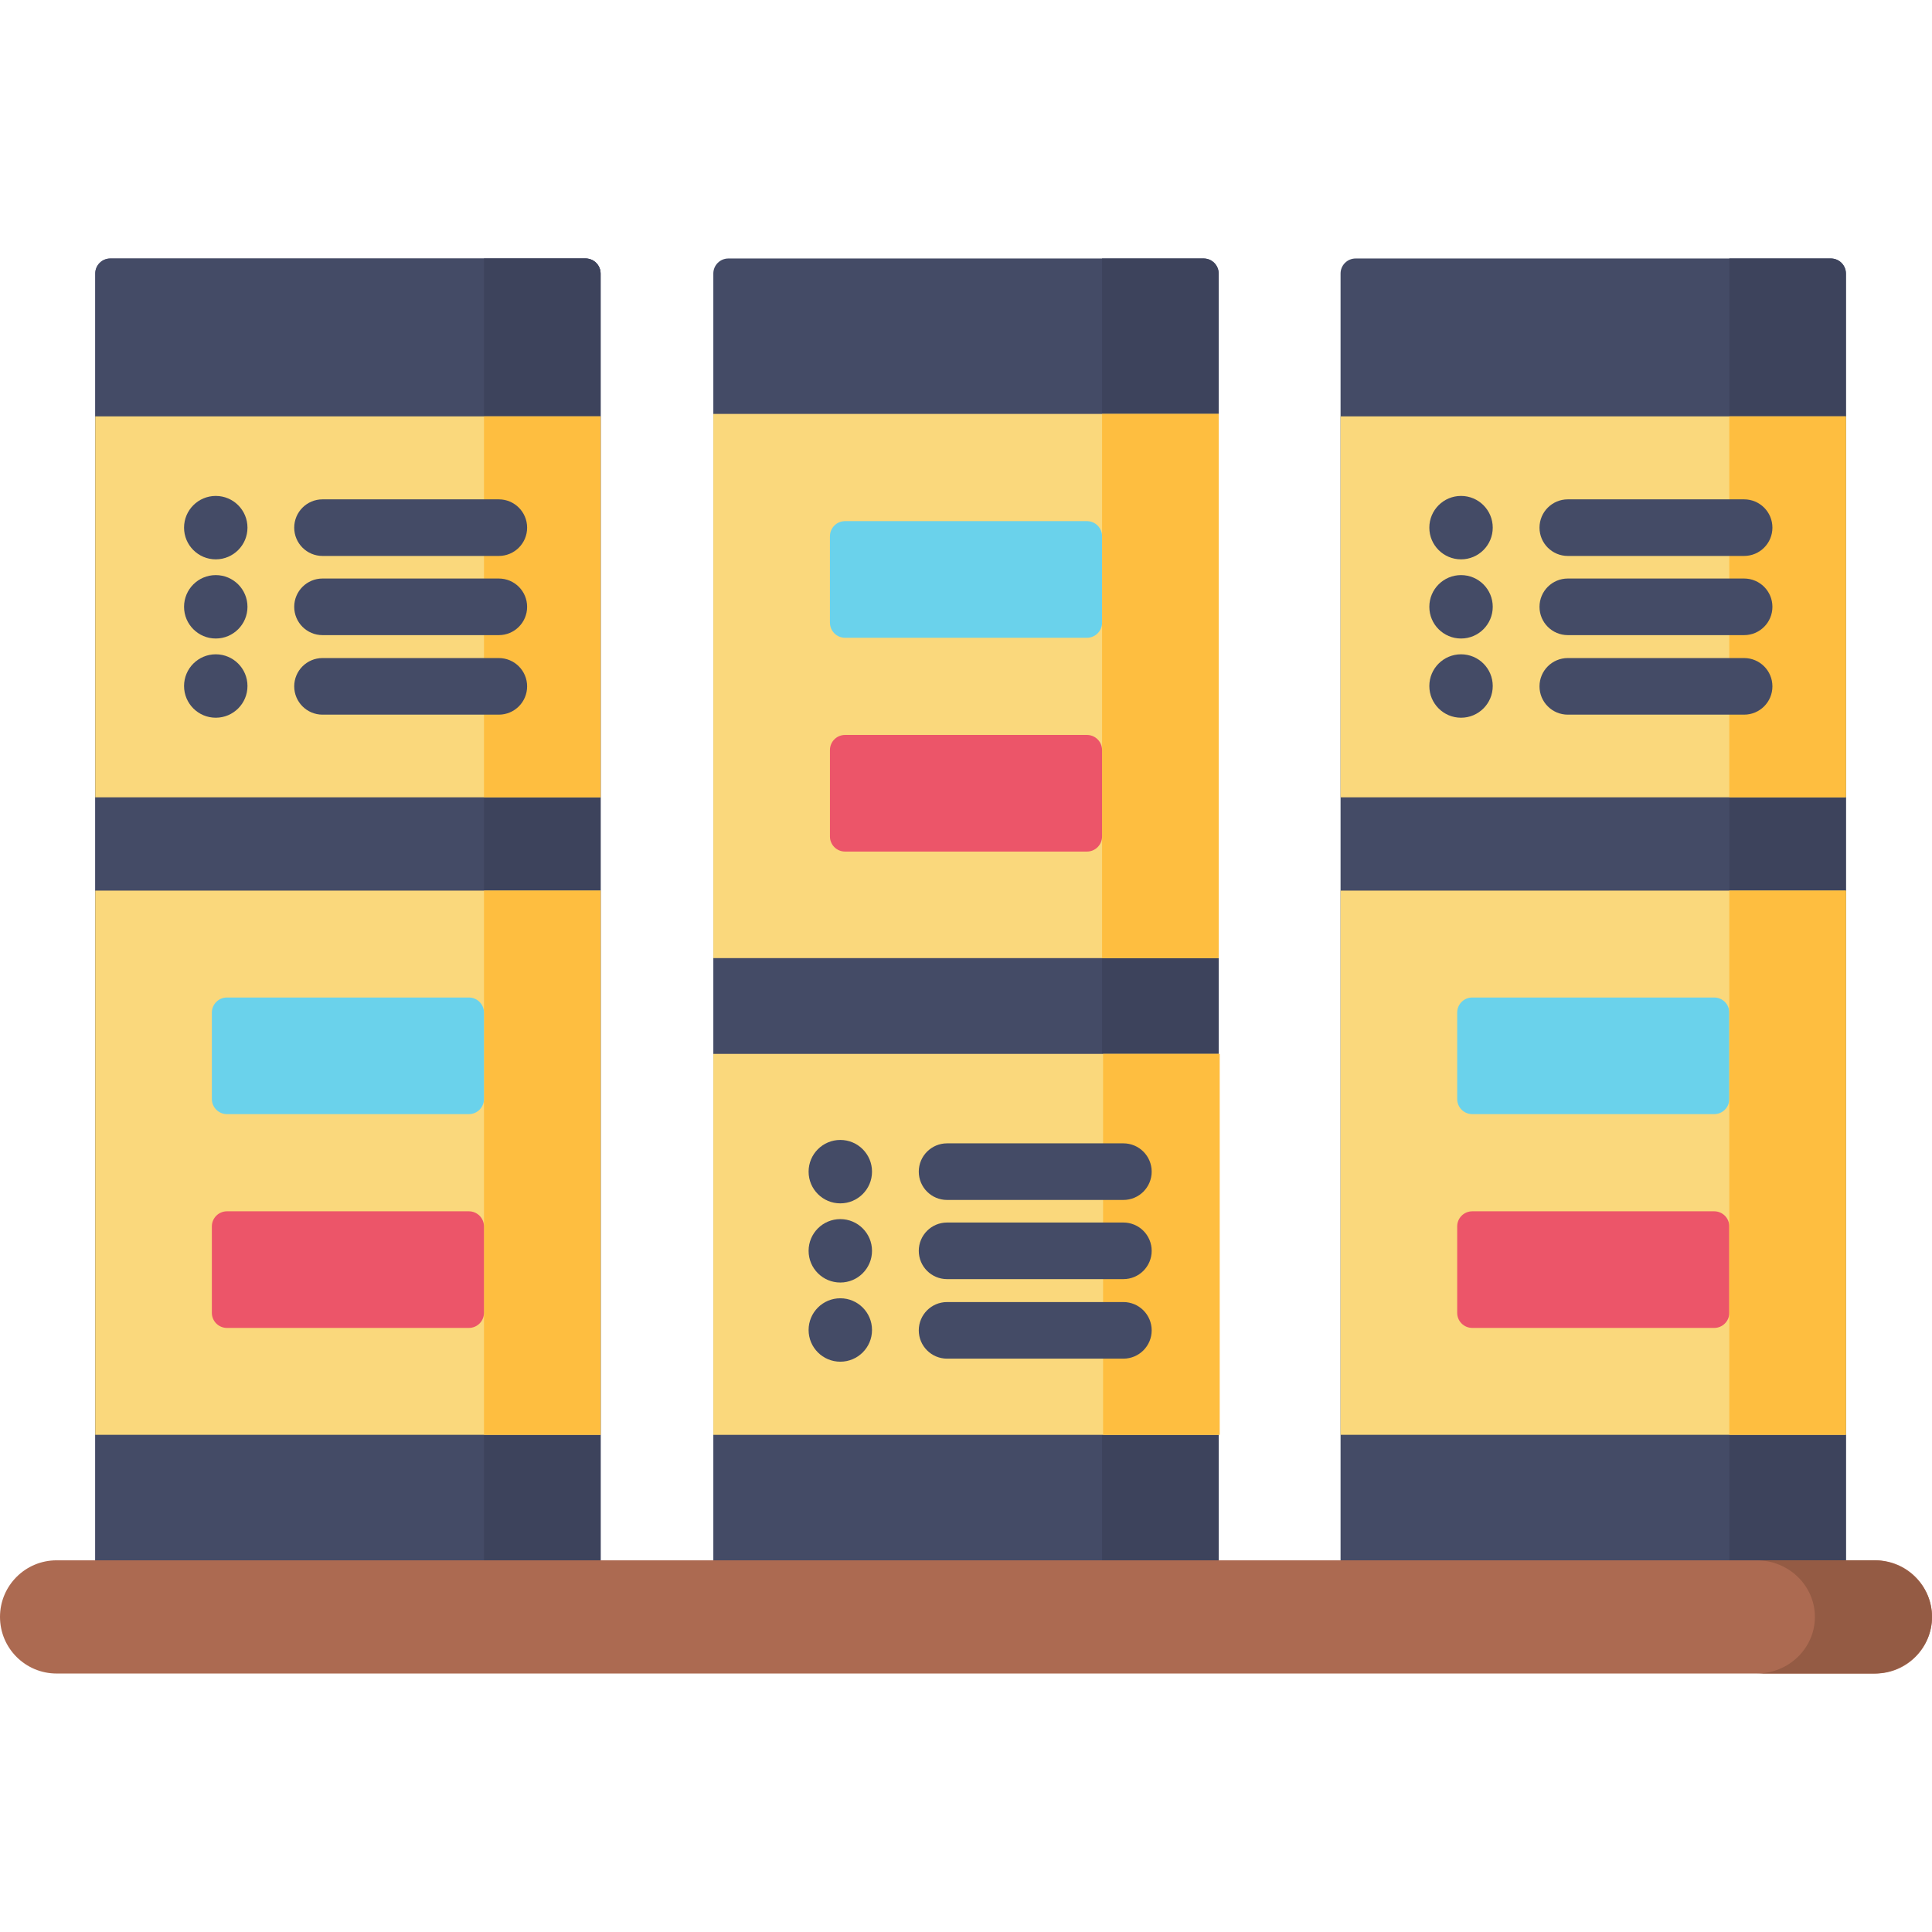 <?xml version="1.0" encoding="iso-8859-1"?>
<!-- Generator: Adobe Illustrator 19.0.0, SVG Export Plug-In . SVG Version: 6.00 Build 0)  -->
<svg version="1.1" id="Capa_1" xmlns="http://www.w3.org/2000/svg" xmlns:xlink="http://www.w3.org/1999/xlink" x="0px" y="0px"
	 viewBox="0 0 512 512" style="enable-background:new 0 0 512 512;" xml:space="preserve">
<g>
	<path style="fill:#444B66;" d="M489.188,428.5H355.264V72.494c0-2.206,1.788-3.994,3.994-3.994h125.935
		c2.206,0,3.994,1.788,3.994,3.994V428.5H489.188z"/>
	<path style="fill:#444B66;" d="M322.962,428.5H189.038V72.494c0-2.206,1.788-3.994,3.994-3.994h125.935
		c2.206,0,3.994,1.788,3.994,3.994V428.5H322.962z"/>
</g>
<path style="fill:#6E6B87;" d="M159.163,428.5H25.239V72.494c0-2.206,1.788-3.994,3.994-3.994h125.935
	c2.206,0,3.994,1.788,3.994,3.994L159.163,428.5L159.163,428.5z"/>
<path style="fill:#444B66;" d="M159.163,428.5H25.239V72.494c0-2.206,1.788-3.994,3.994-3.994h125.935
	c2.206,0,3.994,1.788,3.994,3.994L159.163,428.5L159.163,428.5z"/>
<g>
	<path style="fill:#3D435C;" d="M159.163,428.5h-30.905v-360h26.911c2.206,0,3.994,1.788,3.994,3.994V428.5z"/>
	<path style="fill:#3D435C;" d="M322.962,428.5h-30.905v-360h26.911c2.206,0,3.994,1.788,3.994,3.994V428.5z"/>
	<path style="fill:#3D435C;" d="M489.188,428.5h-30.905v-360h26.911c2.206,0,3.994,1.788,3.994,3.994V428.5z"/>
</g>
<path style="fill:#AC6A51;" d="M497,443.5H15c-8.284,0-15-6.716-15-15l0,0c0-8.284,6.716-15,15-15h482c8.284,0,15,6.716,15,15l0,0
	C512,436.784,505.284,443.5,497,443.5z"/>
<path style="fill:#945B44;" d="M496.547,413.5h-31.034c8.534,0,15.453,6.716,15.453,15s-6.918,15-15.453,15h31.034
	c8.534,0,15.453-6.716,15.453-15S505.082,413.5,496.547,413.5z"/>
<rect x="189.04" y="279.29" style="fill:#FAD87C;" width="133.92" height="100.96"/>
<rect x="292.33" y="279.29" style="fill:#FEBE40;" width="30.905" height="100.96"/>
<rect x="189.04" y="109.69" style="fill:#FAD87C;" width="133.92" height="144.22"/>
<rect x="292.06" y="109.69" style="fill:#FEBE40;" width="30.905" height="144.22"/>
<path style="fill:#6AD2EB;" d="M288.056,169.014h-64.113c-2.209,0-4-1.791-4-4v-22.905c0-2.209,1.791-4,4-4h64.113
	c2.209,0,4,1.791,4,4v22.905C292.056,167.224,290.265,169.014,288.056,169.014z"/>
<path style="fill:#EC5569;" d="M288.056,225.674h-64.113c-2.209,0-4-1.791-4-4v-22.905c0-2.209,1.791-4,4-4h64.113
	c2.209,0,4,1.791,4,4v22.905C292.056,223.884,290.265,225.674,288.056,225.674z"/>
<g>
	<rect x="355.26" y="110.34" style="fill:#FAD87C;" width="133.92" height="100.96"/>
	<rect x="355.26" y="236.02" style="fill:#FAD87C;" width="133.92" height="144.22"/>
</g>
<path style="fill:#6AD2EB;" d="M454.283,295.254H390.17c-2.209,0-4-1.791-4-4v-22.905c0-2.209,1.791-4,4-4h64.113
	c2.209,0,4,1.791,4,4v22.905C458.283,293.463,456.492,295.254,454.283,295.254z"/>
<path style="fill:#EC5569;" d="M454.283,351.914H390.17c-2.209,0-4-1.791-4-4v-22.905c0-2.209,1.791-4,4-4h64.113
	c2.209,0,4,1.791,4,4v22.905C458.283,350.123,456.492,351.914,454.283,351.914z"/>
<rect x="25.24" y="110.34" style="fill:#FAD87C;" width="133.92" height="100.96"/>
<g>
	<rect x="128.26" y="110.34" style="fill:#FEBE40;" width="30.905" height="100.96"/>
	<rect x="458.28" y="110.34" style="fill:#FEBE40;" width="30.905" height="100.96"/>
</g>
<rect x="25.24" y="236.02" style="fill:#FAD87C;" width="133.92" height="144.22"/>
<g>
	<rect x="128.26" y="236.02" style="fill:#FEBE40;" width="30.905" height="144.22"/>
	<rect x="458.28" y="236.02" style="fill:#FEBE40;" width="30.905" height="144.22"/>
</g>
<path style="fill:#6AD2EB;" d="M124.258,295.254H60.145c-2.209,0-4-1.791-4-4v-22.905c0-2.209,1.791-4,4-4h64.113
	c2.209,0,4,1.791,4,4v22.905C128.258,293.463,126.467,295.254,124.258,295.254z"/>
<path style="fill:#EC5569;" d="M124.258,351.914H60.145c-2.209,0-4-1.791-4-4v-22.905c0-2.209,1.791-4,4-4h64.113
	c2.209,0,4,1.791,4,4v22.905C128.258,350.123,126.467,351.914,124.258,351.914z"/>
<g>
	<circle style="fill:#444B66;" cx="387.19" cy="139.83" r="8.403"/>
	<circle style="fill:#444B66;" cx="387.19" cy="160.81" r="8.403"/>
	<circle style="fill:#444B66;" cx="387.19" cy="181.8" r="8.403"/>
	<path style="fill:#444B66;" d="M415.484,147.332h46.724c4.143,0,7.5-3.358,7.5-7.5s-3.357-7.5-7.5-7.5h-46.724
		c-4.143,0-7.5,3.358-7.5,7.5S411.342,147.332,415.484,147.332z"/>
	<path style="fill:#444B66;" d="M462.208,153.315h-46.724c-4.143,0-7.5,3.358-7.5,7.5s3.357,7.5,7.5,7.5h46.724
		c4.143,0,7.5-3.358,7.5-7.5S466.351,153.315,462.208,153.315z"/>
	<path style="fill:#444B66;" d="M462.208,174.391h-46.724c-4.143,0-7.5,3.358-7.5,7.5s3.357,7.5,7.5,7.5h46.724
		c4.143,0,7.5-3.358,7.5-7.5S466.351,174.391,462.208,174.391z"/>
	<circle style="fill:#444B66;" cx="222.69" cy="310.5" r="8.403"/>
	<circle style="fill:#444B66;" cx="222.69" cy="331.48" r="8.403"/>
	<circle style="fill:#444B66;" cx="222.69" cy="352.46" r="8.403"/>
	<path style="fill:#444B66;" d="M297.708,302.999h-46.723c-4.143,0-7.5,3.358-7.5,7.5s3.357,7.5,7.5,7.5h46.723
		c4.143,0,7.5-3.358,7.5-7.5S301.851,302.999,297.708,302.999z"/>
	<path style="fill:#444B66;" d="M297.708,323.982h-46.723c-4.143,0-7.5,3.358-7.5,7.5s3.357,7.5,7.5,7.5h46.723
		c4.143,0,7.5-3.358,7.5-7.5S301.851,323.982,297.708,323.982z"/>
	<path style="fill:#444B66;" d="M297.708,345.058h-46.723c-4.143,0-7.5,3.358-7.5,7.5s3.357,7.5,7.5,7.5h46.723
		c4.143,0,7.5-3.358,7.5-7.5S301.851,345.058,297.708,345.058z"/>
	<circle style="fill:#444B66;" cx="57.18" cy="139.83" r="8.403"/>
	<circle style="fill:#444B66;" cx="57.18" cy="160.81" r="8.403"/>
	<circle style="fill:#444B66;" cx="57.18" cy="181.8" r="8.403"/>
	<path style="fill:#444B66;" d="M132.192,132.332H85.47c-4.143,0-7.5,3.358-7.5,7.5s3.357,7.5,7.5,7.5h46.723
		c4.143,0,7.5-3.358,7.5-7.5S136.335,132.332,132.192,132.332z"/>
	<path style="fill:#444B66;" d="M132.192,153.315H85.47c-4.143,0-7.5,3.358-7.5,7.5s3.357,7.5,7.5,7.5h46.723
		c4.143,0,7.5-3.358,7.5-7.5S136.335,153.315,132.192,153.315z"/>
	<path style="fill:#444B66;" d="M132.192,174.391H85.47c-4.143,0-7.5,3.358-7.5,7.5s3.357,7.5,7.5,7.5h46.723
		c4.143,0,7.5-3.358,7.5-7.5S136.335,174.391,132.192,174.391z"/>
</g>
<g>
</g>
<g>
</g>
<g>
</g>
<g>
</g>
<g>
</g>
<g>
</g>
<g>
</g>
<g>
</g>
<g>
</g>
<g>
</g>
<g>
</g>
<g>
</g>
<g>
</g>
<g>
</g>
<g>
</g>
</svg>
